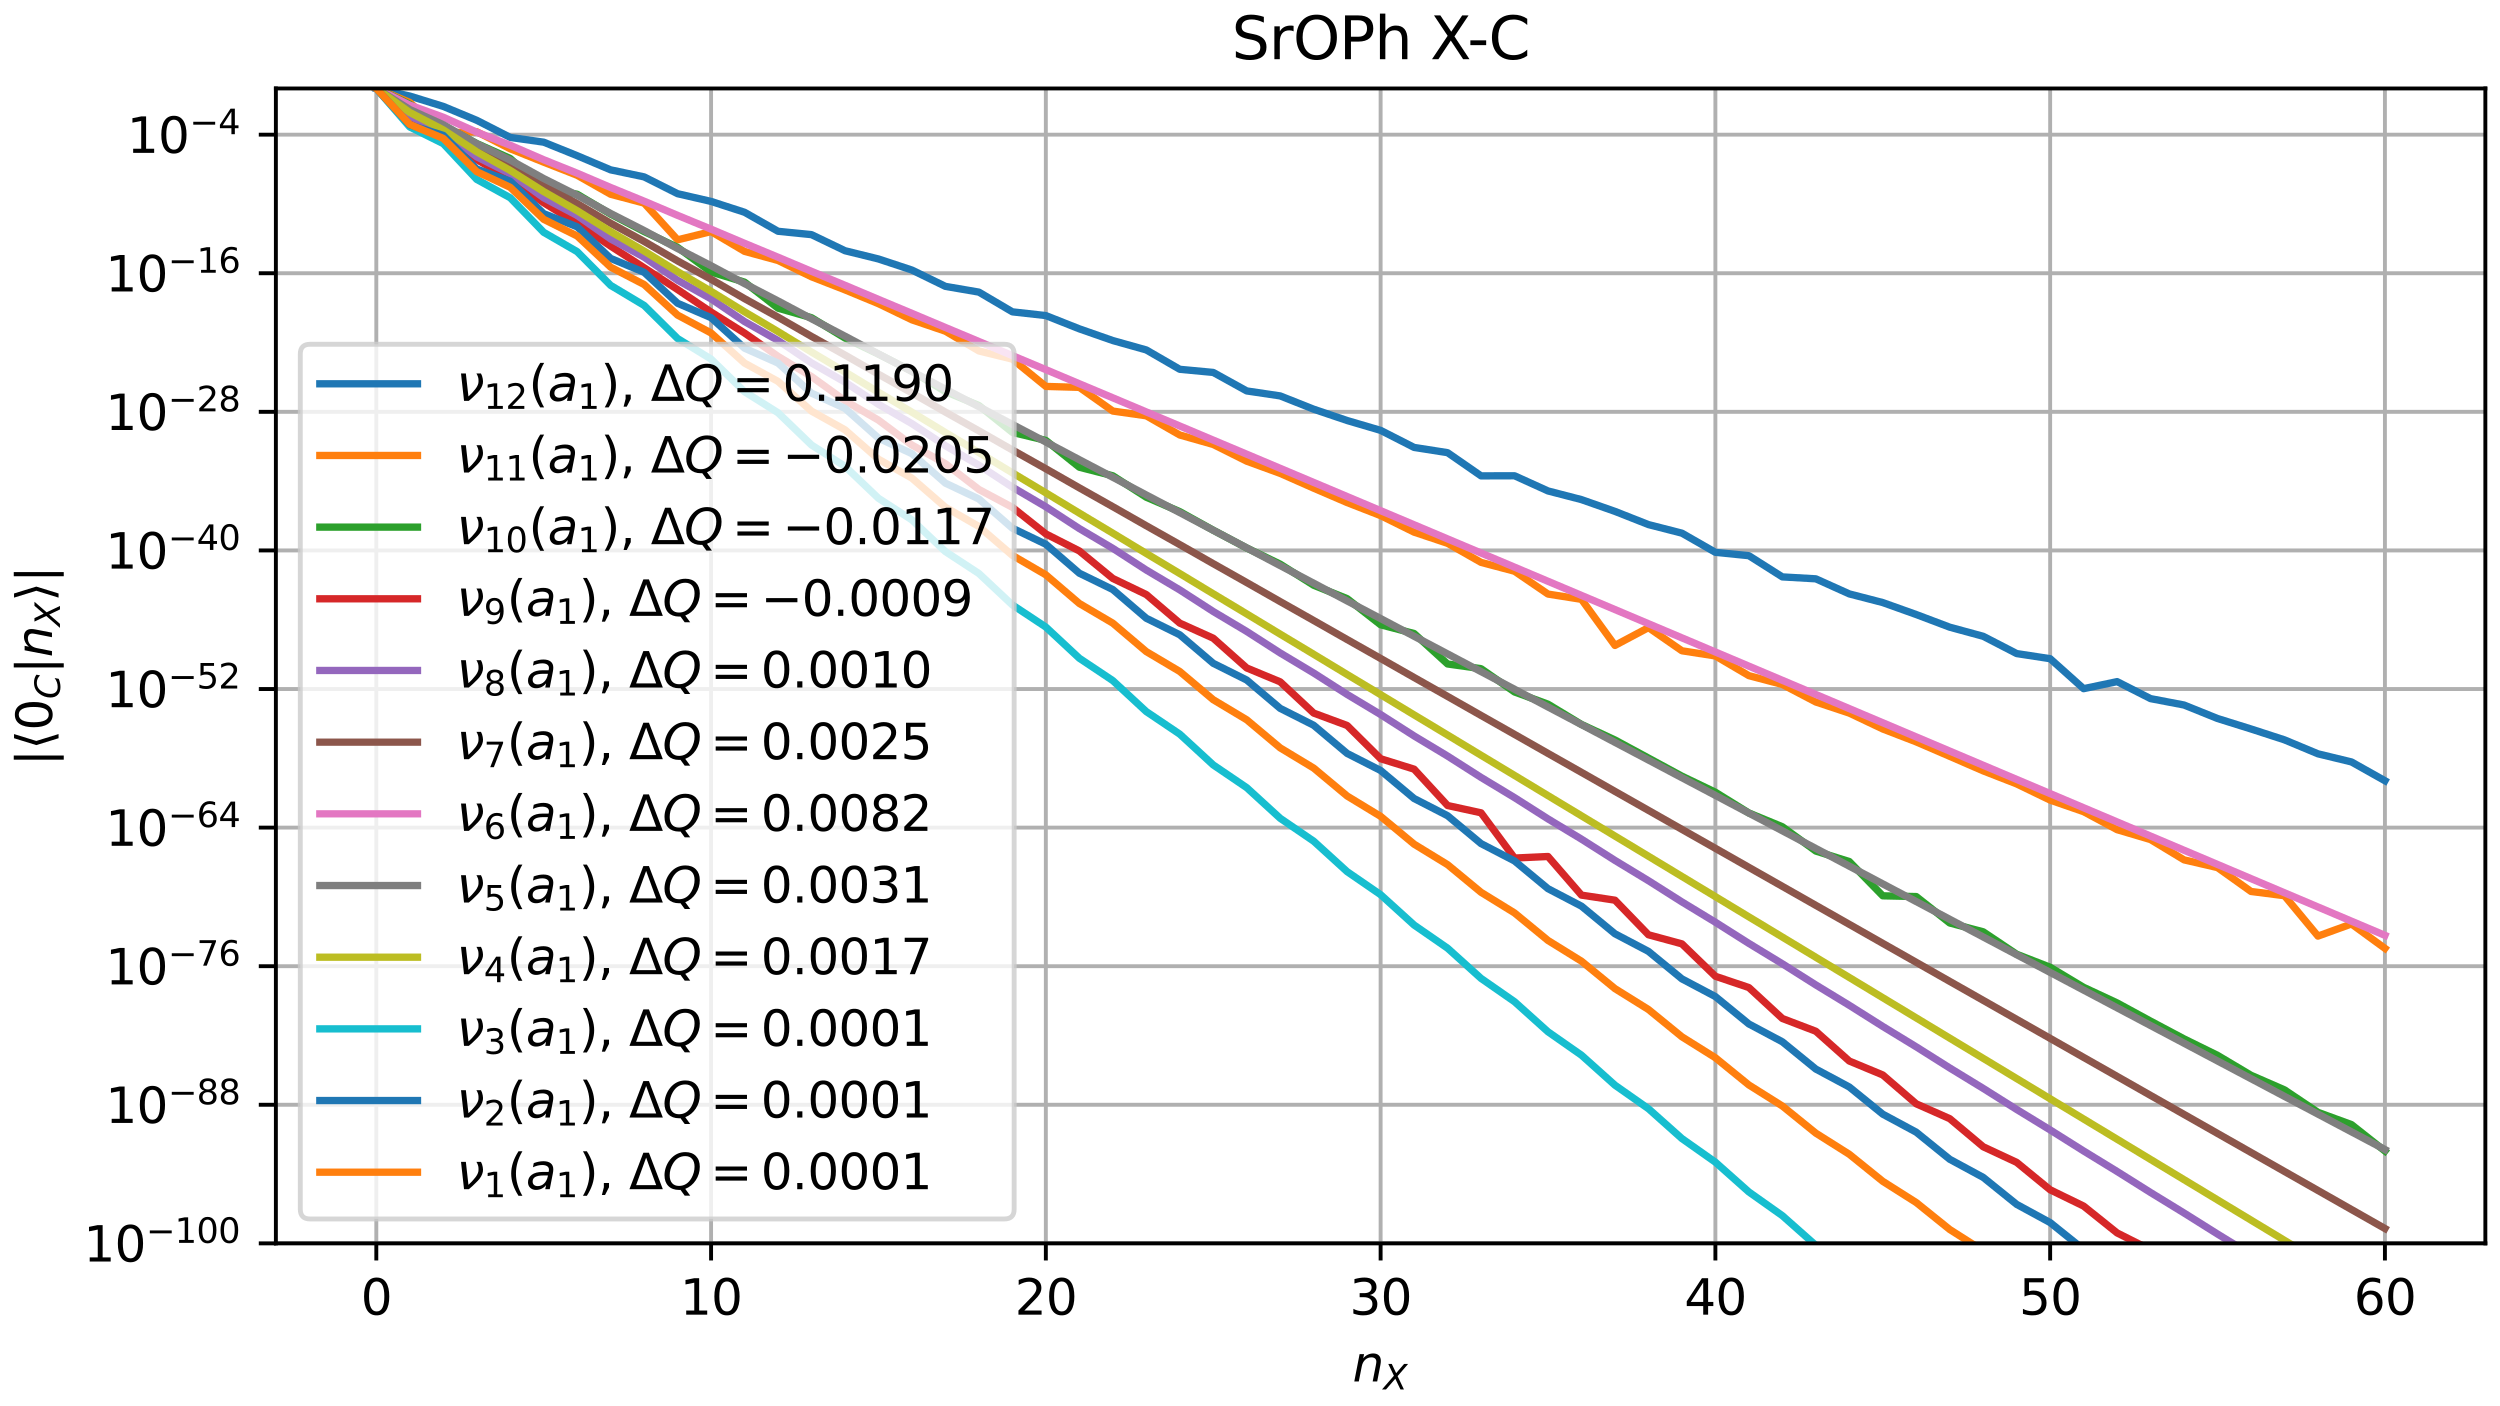 <?xml version="1.0" encoding="utf-8" standalone="no"?>
<!DOCTYPE svg PUBLIC "-//W3C//DTD SVG 1.1//EN"
  "http://www.w3.org/Graphics/SVG/1.1/DTD/svg11.dtd">
<svg xmlns:xlink="http://www.w3.org/1999/xlink" width="512pt" height="288pt" viewBox="0 0 512 288" xmlns="http://www.w3.org/2000/svg" version="1.1">
 <defs>
  <style type="text/css">*{stroke-linejoin: round; stroke-linecap: butt}</style>
 </defs>
 <g id="figure_1">
  <g id="patch_1">
   <path d="M 0 288 
L 512 288 
L 512 0 
L 0 0 
z
" style="fill: #ffffff"/>
  </g>
  <g id="axes_1">
   <g id="patch_2">
    <path d="M 56.5 254.644 
L 509 254.644 
L 509 18.118 
L 56.5 18.118 
z
" style="fill: #ffffff"/>
   </g>
   <g id="matplotlib.axis_1">
    <g id="xtick_1">
     <g id="line2d_1">
      <path d="M 77.068 254.644 
L 77.068 18.118 
" clip-path="url(#p54e442500f)" style="fill: none; stroke: #b0b0b0; stroke-width: 0.8; stroke-linecap: square"/>
     </g>
     <g id="line2d_2">
      <defs>
       <path id="md0789388c0" d="M 0 0 
L 0 3.5 
" style="stroke: #000000; stroke-width: 0.8"/>
      </defs>
      <g>
       <use xlink:href="#md0789388c0" x="77.068" y="254.644" style="stroke: #000000; stroke-width: 0.8"/>
      </g>
     </g>
     <g id="text_1">
      <!-- 0 -->
      <g transform="translate(73.887 269.242) scale(0.1 -0.1)">
       <defs>
        <path id="DejaVuSans-30" d="M 2034 4250 
Q 1547 4250 1301 3770 
Q 1056 3291 1056 2328 
Q 1056 1369 1301 889 
Q 1547 409 2034 409 
Q 2525 409 2770 889 
Q 3016 1369 3016 2328 
Q 3016 3291 2770 3770 
Q 2525 4250 2034 4250 
z
M 2034 4750 
Q 2819 4750 3233 4129 
Q 3647 3509 3647 2328 
Q 3647 1150 3233 529 
Q 2819 -91 2034 -91 
Q 1250 -91 836 529 
Q 422 1150 422 2328 
Q 422 3509 836 4129 
Q 1250 4750 2034 4750 
z
" transform="scale(0.016)"/>
       </defs>
       <use xlink:href="#DejaVuSans-30"/>
      </g>
     </g>
    </g>
    <g id="xtick_2">
     <g id="line2d_3">
      <path d="M 145.629 254.644 
L 145.629 18.118 
" clip-path="url(#p54e442500f)" style="fill: none; stroke: #b0b0b0; stroke-width: 0.8; stroke-linecap: square"/>
     </g>
     <g id="line2d_4">
      <g>
       <use xlink:href="#md0789388c0" x="145.629" y="254.644" style="stroke: #000000; stroke-width: 0.8"/>
      </g>
     </g>
     <g id="text_2">
      <!-- 10 -->
      <g transform="translate(139.266 269.242) scale(0.1 -0.1)">
       <defs>
        <path id="DejaVuSans-31" d="M 794 531 
L 1825 531 
L 1825 4091 
L 703 3866 
L 703 4441 
L 1819 4666 
L 2450 4666 
L 2450 531 
L 3481 531 
L 3481 0 
L 794 0 
L 794 531 
z
" transform="scale(0.016)"/>
       </defs>
       <use xlink:href="#DejaVuSans-31"/>
       <use xlink:href="#DejaVuSans-30" transform="translate(63.623 0)"/>
      </g>
     </g>
    </g>
    <g id="xtick_3">
     <g id="line2d_5">
      <path d="M 214.189 254.644 
L 214.189 18.118 
" clip-path="url(#p54e442500f)" style="fill: none; stroke: #b0b0b0; stroke-width: 0.8; stroke-linecap: square"/>
     </g>
     <g id="line2d_6">
      <g>
       <use xlink:href="#md0789388c0" x="214.189" y="254.644" style="stroke: #000000; stroke-width: 0.8"/>
      </g>
     </g>
     <g id="text_3">
      <!-- 20 -->
      <g transform="translate(207.827 269.242) scale(0.1 -0.1)">
       <defs>
        <path id="DejaVuSans-32" d="M 1228 531 
L 3431 531 
L 3431 0 
L 469 0 
L 469 531 
Q 828 903 1448 1529 
Q 2069 2156 2228 2338 
Q 2531 2678 2651 2914 
Q 2772 3150 2772 3378 
Q 2772 3750 2511 3984 
Q 2250 4219 1831 4219 
Q 1534 4219 1204 4116 
Q 875 4013 500 3803 
L 500 4441 
Q 881 4594 1212 4672 
Q 1544 4750 1819 4750 
Q 2544 4750 2975 4387 
Q 3406 4025 3406 3419 
Q 3406 3131 3298 2873 
Q 3191 2616 2906 2266 
Q 2828 2175 2409 1742 
Q 1991 1309 1228 531 
z
" transform="scale(0.016)"/>
       </defs>
       <use xlink:href="#DejaVuSans-32"/>
       <use xlink:href="#DejaVuSans-30" transform="translate(63.623 0)"/>
      </g>
     </g>
    </g>
    <g id="xtick_4">
     <g id="line2d_7">
      <path d="M 282.75 254.644 
L 282.75 18.118 
" clip-path="url(#p54e442500f)" style="fill: none; stroke: #b0b0b0; stroke-width: 0.8; stroke-linecap: square"/>
     </g>
     <g id="line2d_8">
      <g>
       <use xlink:href="#md0789388c0" x="282.75" y="254.644" style="stroke: #000000; stroke-width: 0.8"/>
      </g>
     </g>
     <g id="text_4">
      <!-- 30 -->
      <g transform="translate(276.387 269.242) scale(0.1 -0.1)">
       <defs>
        <path id="DejaVuSans-33" d="M 2597 2516 
Q 3050 2419 3304 2112 
Q 3559 1806 3559 1356 
Q 3559 666 3084 287 
Q 2609 -91 1734 -91 
Q 1441 -91 1130 -33 
Q 819 25 488 141 
L 488 750 
Q 750 597 1062 519 
Q 1375 441 1716 441 
Q 2309 441 2620 675 
Q 2931 909 2931 1356 
Q 2931 1769 2642 2001 
Q 2353 2234 1838 2234 
L 1294 2234 
L 1294 2753 
L 1863 2753 
Q 2328 2753 2575 2939 
Q 2822 3125 2822 3475 
Q 2822 3834 2567 4026 
Q 2313 4219 1838 4219 
Q 1578 4219 1281 4162 
Q 984 4106 628 3988 
L 628 4550 
Q 988 4650 1302 4700 
Q 1616 4750 1894 4750 
Q 2613 4750 3031 4423 
Q 3450 4097 3450 3541 
Q 3450 3153 3228 2886 
Q 3006 2619 2597 2516 
z
" transform="scale(0.016)"/>
       </defs>
       <use xlink:href="#DejaVuSans-33"/>
       <use xlink:href="#DejaVuSans-30" transform="translate(63.623 0)"/>
      </g>
     </g>
    </g>
    <g id="xtick_5">
     <g id="line2d_9">
      <path d="M 351.311 254.644 
L 351.311 18.118 
" clip-path="url(#p54e442500f)" style="fill: none; stroke: #b0b0b0; stroke-width: 0.8; stroke-linecap: square"/>
     </g>
     <g id="line2d_10">
      <g>
       <use xlink:href="#md0789388c0" x="351.311" y="254.644" style="stroke: #000000; stroke-width: 0.8"/>
      </g>
     </g>
     <g id="text_5">
      <!-- 40 -->
      <g transform="translate(344.948 269.242) scale(0.1 -0.1)">
       <defs>
        <path id="DejaVuSans-34" d="M 2419 4116 
L 825 1625 
L 2419 1625 
L 2419 4116 
z
M 2253 4666 
L 3047 4666 
L 3047 1625 
L 3713 1625 
L 3713 1100 
L 3047 1100 
L 3047 0 
L 2419 0 
L 2419 1100 
L 313 1100 
L 313 1709 
L 2253 4666 
z
" transform="scale(0.016)"/>
       </defs>
       <use xlink:href="#DejaVuSans-34"/>
       <use xlink:href="#DejaVuSans-30" transform="translate(63.623 0)"/>
      </g>
     </g>
    </g>
    <g id="xtick_6">
     <g id="line2d_11">
      <path d="M 419.871 254.644 
L 419.871 18.118 
" clip-path="url(#p54e442500f)" style="fill: none; stroke: #b0b0b0; stroke-width: 0.8; stroke-linecap: square"/>
     </g>
     <g id="line2d_12">
      <g>
       <use xlink:href="#md0789388c0" x="419.871" y="254.644" style="stroke: #000000; stroke-width: 0.8"/>
      </g>
     </g>
     <g id="text_6">
      <!-- 50 -->
      <g transform="translate(413.509 269.242) scale(0.1 -0.1)">
       <defs>
        <path id="DejaVuSans-35" d="M 691 4666 
L 3169 4666 
L 3169 4134 
L 1269 4134 
L 1269 2991 
Q 1406 3038 1543 3061 
Q 1681 3084 1819 3084 
Q 2600 3084 3056 2656 
Q 3513 2228 3513 1497 
Q 3513 744 3044 326 
Q 2575 -91 1722 -91 
Q 1428 -91 1123 -41 
Q 819 9 494 109 
L 494 744 
Q 775 591 1075 516 
Q 1375 441 1709 441 
Q 2250 441 2565 725 
Q 2881 1009 2881 1497 
Q 2881 1984 2565 2268 
Q 2250 2553 1709 2553 
Q 1456 2553 1204 2497 
Q 953 2441 691 2322 
L 691 4666 
z
" transform="scale(0.016)"/>
       </defs>
       <use xlink:href="#DejaVuSans-35"/>
       <use xlink:href="#DejaVuSans-30" transform="translate(63.623 0)"/>
      </g>
     </g>
    </g>
    <g id="xtick_7">
     <g id="line2d_13">
      <path d="M 488.432 254.644 
L 488.432 18.118 
" clip-path="url(#p54e442500f)" style="fill: none; stroke: #b0b0b0; stroke-width: 0.8; stroke-linecap: square"/>
     </g>
     <g id="line2d_14">
      <g>
       <use xlink:href="#md0789388c0" x="488.432" y="254.644" style="stroke: #000000; stroke-width: 0.8"/>
      </g>
     </g>
     <g id="text_7">
      <!-- 60 -->
      <g transform="translate(482.069 269.242) scale(0.1 -0.1)">
       <defs>
        <path id="DejaVuSans-36" d="M 2113 2584 
Q 1688 2584 1439 2293 
Q 1191 2003 1191 1497 
Q 1191 994 1439 701 
Q 1688 409 2113 409 
Q 2538 409 2786 701 
Q 3034 994 3034 1497 
Q 3034 2003 2786 2293 
Q 2538 2584 2113 2584 
z
M 3366 4563 
L 3366 3988 
Q 3128 4100 2886 4159 
Q 2644 4219 2406 4219 
Q 1781 4219 1451 3797 
Q 1122 3375 1075 2522 
Q 1259 2794 1537 2939 
Q 1816 3084 2150 3084 
Q 2853 3084 3261 2657 
Q 3669 2231 3669 1497 
Q 3669 778 3244 343 
Q 2819 -91 2113 -91 
Q 1303 -91 875 529 
Q 447 1150 447 2328 
Q 447 3434 972 4092 
Q 1497 4750 2381 4750 
Q 2619 4750 2861 4703 
Q 3103 4656 3366 4563 
z
" transform="scale(0.016)"/>
       </defs>
       <use xlink:href="#DejaVuSans-36"/>
       <use xlink:href="#DejaVuSans-30" transform="translate(63.623 0)"/>
      </g>
     </g>
    </g>
    <g id="text_8">
     <!-- $n_X$ -->
     <g transform="translate(277 282.92) scale(0.1 -0.1)">
      <defs>
       <path id="DejaVuSans-Oblique-6e" d="M 3566 2113 
L 3156 0 
L 2578 0 
L 2988 2091 
Q 3016 2238 3031 2350 
Q 3047 2463 3047 2528 
Q 3047 2791 2881 2937 
Q 2716 3084 2419 3084 
Q 1956 3084 1622 2776 
Q 1288 2469 1184 1941 
L 800 0 
L 225 0 
L 903 3500 
L 1478 3500 
L 1363 2950 
Q 1603 3253 1940 3418 
Q 2278 3584 2650 3584 
Q 3113 3584 3367 3334 
Q 3622 3084 3622 2631 
Q 3622 2519 3608 2391 
Q 3594 2263 3566 2113 
z
" transform="scale(0.016)"/>
       <path id="DejaVuSans-Oblique-58" d="M 878 4666 
L 1516 4666 
L 2316 2981 
L 3763 4666 
L 4500 4666 
L 2578 2438 
L 3738 0 
L 3103 0 
L 2163 1966 
L 459 0 
L -275 0 
L 1906 2509 
L 878 4666 
z
" transform="scale(0.016)"/>
      </defs>
      <use xlink:href="#DejaVuSans-Oblique-6e"/>
      <use xlink:href="#DejaVuSans-Oblique-58" transform="translate(63.379 -16.406) scale(0.7)"/>
     </g>
    </g>
   </g>
   <g id="matplotlib.axis_2">
    <g id="ytick_1">
     <g id="line2d_15">
      <path d="M 56.5 254.644 
L 509 254.644 
" clip-path="url(#p54e442500f)" style="fill: none; stroke: #b0b0b0; stroke-width: 0.8; stroke-linecap: square"/>
     </g>
     <g id="line2d_16">
      <defs>
       <path id="m00648f5f42" d="M 0 0 
L -3.5 0 
" style="stroke: #000000; stroke-width: 0.8"/>
      </defs>
      <g>
       <use xlink:href="#m00648f5f42" x="56.5" y="254.644" style="stroke: #000000; stroke-width: 0.8"/>
      </g>
     </g>
     <g id="text_9">
      <!-- $\mathdefault{10^{-100}}$ -->
      <g transform="translate(17.1 258.443) scale(0.1 -0.1)">
       <defs>
        <path id="DejaVuSans-2212" d="M 678 2272 
L 4684 2272 
L 4684 1741 
L 678 1741 
L 678 2272 
z
" transform="scale(0.016)"/>
       </defs>
       <use xlink:href="#DejaVuSans-31" transform="translate(0 0.766)"/>
       <use xlink:href="#DejaVuSans-30" transform="translate(63.623 0.766)"/>
       <use xlink:href="#DejaVuSans-2212" transform="translate(128.203 39.047) scale(0.7)"/>
       <use xlink:href="#DejaVuSans-31" transform="translate(186.855 39.047) scale(0.7)"/>
       <use xlink:href="#DejaVuSans-30" transform="translate(231.392 39.047) scale(0.7)"/>
       <use xlink:href="#DejaVuSans-30" transform="translate(275.928 39.047) scale(0.7)"/>
      </g>
     </g>
    </g>
    <g id="ytick_2">
     <g id="line2d_17">
      <path d="M 56.5 226.26 
L 509 226.26 
" clip-path="url(#p54e442500f)" style="fill: none; stroke: #b0b0b0; stroke-width: 0.8; stroke-linecap: square"/>
     </g>
     <g id="line2d_18">
      <g>
       <use xlink:href="#m00648f5f42" x="56.5" y="226.26" style="stroke: #000000; stroke-width: 0.8"/>
      </g>
     </g>
     <g id="text_10">
      <!-- $\mathdefault{10^{-88}}$ -->
      <g transform="translate(21.6 230.06) scale(0.1 -0.1)">
       <defs>
        <path id="DejaVuSans-38" d="M 2034 2216 
Q 1584 2216 1326 1975 
Q 1069 1734 1069 1313 
Q 1069 891 1326 650 
Q 1584 409 2034 409 
Q 2484 409 2743 651 
Q 3003 894 3003 1313 
Q 3003 1734 2745 1975 
Q 2488 2216 2034 2216 
z
M 1403 2484 
Q 997 2584 770 2862 
Q 544 3141 544 3541 
Q 544 4100 942 4425 
Q 1341 4750 2034 4750 
Q 2731 4750 3128 4425 
Q 3525 4100 3525 3541 
Q 3525 3141 3298 2862 
Q 3072 2584 2669 2484 
Q 3125 2378 3379 2068 
Q 3634 1759 3634 1313 
Q 3634 634 3220 271 
Q 2806 -91 2034 -91 
Q 1263 -91 848 271 
Q 434 634 434 1313 
Q 434 1759 690 2068 
Q 947 2378 1403 2484 
z
M 1172 3481 
Q 1172 3119 1398 2916 
Q 1625 2713 2034 2713 
Q 2441 2713 2670 2916 
Q 2900 3119 2900 3481 
Q 2900 3844 2670 4047 
Q 2441 4250 2034 4250 
Q 1625 4250 1398 4047 
Q 1172 3844 1172 3481 
z
" transform="scale(0.016)"/>
       </defs>
       <use xlink:href="#DejaVuSans-31" transform="translate(0 0.766)"/>
       <use xlink:href="#DejaVuSans-30" transform="translate(63.623 0.766)"/>
       <use xlink:href="#DejaVuSans-2212" transform="translate(128.203 39.047) scale(0.7)"/>
       <use xlink:href="#DejaVuSans-38" transform="translate(186.855 39.047) scale(0.7)"/>
       <use xlink:href="#DejaVuSans-38" transform="translate(231.392 39.047) scale(0.7)"/>
      </g>
     </g>
    </g>
    <g id="ytick_3">
     <g id="line2d_19">
      <path d="M 56.5 197.877 
L 509 197.877 
" clip-path="url(#p54e442500f)" style="fill: none; stroke: #b0b0b0; stroke-width: 0.8; stroke-linecap: square"/>
     </g>
     <g id="line2d_20">
      <g>
       <use xlink:href="#m00648f5f42" x="56.5" y="197.877" style="stroke: #000000; stroke-width: 0.8"/>
      </g>
     </g>
     <g id="text_11">
      <!-- $\mathdefault{10^{-76}}$ -->
      <g transform="translate(21.6 201.677) scale(0.1 -0.1)">
       <defs>
        <path id="DejaVuSans-37" d="M 525 4666 
L 3525 4666 
L 3525 4397 
L 1831 0 
L 1172 0 
L 2766 4134 
L 525 4134 
L 525 4666 
z
" transform="scale(0.016)"/>
       </defs>
       <use xlink:href="#DejaVuSans-31" transform="translate(0 0.766)"/>
       <use xlink:href="#DejaVuSans-30" transform="translate(63.623 0.766)"/>
       <use xlink:href="#DejaVuSans-2212" transform="translate(128.203 39.047) scale(0.7)"/>
       <use xlink:href="#DejaVuSans-37" transform="translate(186.855 39.047) scale(0.7)"/>
       <use xlink:href="#DejaVuSans-36" transform="translate(231.392 39.047) scale(0.7)"/>
      </g>
     </g>
    </g>
    <g id="ytick_4">
     <g id="line2d_21">
      <path d="M 56.5 169.494 
L 509 169.494 
" clip-path="url(#p54e442500f)" style="fill: none; stroke: #b0b0b0; stroke-width: 0.8; stroke-linecap: square"/>
     </g>
     <g id="line2d_22">
      <g>
       <use xlink:href="#m00648f5f42" x="56.5" y="169.494" style="stroke: #000000; stroke-width: 0.8"/>
      </g>
     </g>
     <g id="text_12">
      <!-- $\mathdefault{10^{-64}}$ -->
      <g transform="translate(21.6 173.294) scale(0.1 -0.1)">
       <use xlink:href="#DejaVuSans-31" transform="translate(0 0.766)"/>
       <use xlink:href="#DejaVuSans-30" transform="translate(63.623 0.766)"/>
       <use xlink:href="#DejaVuSans-2212" transform="translate(128.203 39.047) scale(0.7)"/>
       <use xlink:href="#DejaVuSans-36" transform="translate(186.855 39.047) scale(0.7)"/>
       <use xlink:href="#DejaVuSans-34" transform="translate(231.392 39.047) scale(0.7)"/>
      </g>
     </g>
    </g>
    <g id="ytick_5">
     <g id="line2d_23">
      <path d="M 56.5 141.111 
L 509 141.111 
" clip-path="url(#p54e442500f)" style="fill: none; stroke: #b0b0b0; stroke-width: 0.8; stroke-linecap: square"/>
     </g>
     <g id="line2d_24">
      <g>
       <use xlink:href="#m00648f5f42" x="56.5" y="141.111" style="stroke: #000000; stroke-width: 0.8"/>
      </g>
     </g>
     <g id="text_13">
      <!-- $\mathdefault{10^{-52}}$ -->
      <g transform="translate(21.6 144.911) scale(0.1 -0.1)">
       <use xlink:href="#DejaVuSans-31" transform="translate(0 0.766)"/>
       <use xlink:href="#DejaVuSans-30" transform="translate(63.623 0.766)"/>
       <use xlink:href="#DejaVuSans-2212" transform="translate(128.203 39.047) scale(0.7)"/>
       <use xlink:href="#DejaVuSans-35" transform="translate(186.855 39.047) scale(0.7)"/>
       <use xlink:href="#DejaVuSans-32" transform="translate(231.392 39.047) scale(0.7)"/>
      </g>
     </g>
    </g>
    <g id="ytick_6">
     <g id="line2d_25">
      <path d="M 56.5 112.728 
L 509 112.728 
" clip-path="url(#p54e442500f)" style="fill: none; stroke: #b0b0b0; stroke-width: 0.8; stroke-linecap: square"/>
     </g>
     <g id="line2d_26">
      <g>
       <use xlink:href="#m00648f5f42" x="56.5" y="112.728" style="stroke: #000000; stroke-width: 0.8"/>
      </g>
     </g>
     <g id="text_14">
      <!-- $\mathdefault{10^{-40}}$ -->
      <g transform="translate(21.6 116.528) scale(0.1 -0.1)">
       <use xlink:href="#DejaVuSans-31" transform="translate(0 0.766)"/>
       <use xlink:href="#DejaVuSans-30" transform="translate(63.623 0.766)"/>
       <use xlink:href="#DejaVuSans-2212" transform="translate(128.203 39.047) scale(0.7)"/>
       <use xlink:href="#DejaVuSans-34" transform="translate(186.855 39.047) scale(0.7)"/>
       <use xlink:href="#DejaVuSans-30" transform="translate(231.392 39.047) scale(0.7)"/>
      </g>
     </g>
    </g>
    <g id="ytick_7">
     <g id="line2d_27">
      <path d="M 56.5 84.345 
L 509 84.345 
" clip-path="url(#p54e442500f)" style="fill: none; stroke: #b0b0b0; stroke-width: 0.8; stroke-linecap: square"/>
     </g>
     <g id="line2d_28">
      <g>
       <use xlink:href="#m00648f5f42" x="56.5" y="84.345" style="stroke: #000000; stroke-width: 0.8"/>
      </g>
     </g>
     <g id="text_15">
      <!-- $\mathdefault{10^{-28}}$ -->
      <g transform="translate(21.6 88.145) scale(0.1 -0.1)">
       <use xlink:href="#DejaVuSans-31" transform="translate(0 0.766)"/>
       <use xlink:href="#DejaVuSans-30" transform="translate(63.623 0.766)"/>
       <use xlink:href="#DejaVuSans-2212" transform="translate(128.203 39.047) scale(0.7)"/>
       <use xlink:href="#DejaVuSans-32" transform="translate(186.855 39.047) scale(0.7)"/>
       <use xlink:href="#DejaVuSans-38" transform="translate(231.392 39.047) scale(0.7)"/>
      </g>
     </g>
    </g>
    <g id="ytick_8">
     <g id="line2d_29">
      <path d="M 56.5 55.962 
L 509 55.962 
" clip-path="url(#p54e442500f)" style="fill: none; stroke: #b0b0b0; stroke-width: 0.8; stroke-linecap: square"/>
     </g>
     <g id="line2d_30">
      <g>
       <use xlink:href="#m00648f5f42" x="56.5" y="55.962" style="stroke: #000000; stroke-width: 0.8"/>
      </g>
     </g>
     <g id="text_16">
      <!-- $\mathdefault{10^{-16}}$ -->
      <g transform="translate(21.6 59.762) scale(0.1 -0.1)">
       <use xlink:href="#DejaVuSans-31" transform="translate(0 0.766)"/>
       <use xlink:href="#DejaVuSans-30" transform="translate(63.623 0.766)"/>
       <use xlink:href="#DejaVuSans-2212" transform="translate(128.203 39.047) scale(0.7)"/>
       <use xlink:href="#DejaVuSans-31" transform="translate(186.855 39.047) scale(0.7)"/>
       <use xlink:href="#DejaVuSans-36" transform="translate(231.392 39.047) scale(0.7)"/>
      </g>
     </g>
    </g>
    <g id="ytick_9">
     <g id="line2d_31">
      <path d="M 56.5 27.579 
L 509 27.579 
" clip-path="url(#p54e442500f)" style="fill: none; stroke: #b0b0b0; stroke-width: 0.8; stroke-linecap: square"/>
     </g>
     <g id="line2d_32">
      <g>
       <use xlink:href="#m00648f5f42" x="56.5" y="27.579" style="stroke: #000000; stroke-width: 0.8"/>
      </g>
     </g>
     <g id="text_17">
      <!-- $\mathdefault{10^{-4}}$ -->
      <g transform="translate(26 31.379) scale(0.1 -0.1)">
       <use xlink:href="#DejaVuSans-31" transform="translate(0 0.684)"/>
       <use xlink:href="#DejaVuSans-30" transform="translate(63.623 0.684)"/>
       <use xlink:href="#DejaVuSans-2212" transform="translate(128.203 38.966) scale(0.7)"/>
       <use xlink:href="#DejaVuSans-34" transform="translate(186.855 38.966) scale(0.7)"/>
      </g>
     </g>
    </g>
    <g id="text_18">
     <!-- $|\langle 0_{C}| n_{X} \rangle |$ -->
     <g transform="translate(10.7 156.881) rotate(-90) scale(0.1 -0.1)">
      <defs>
       <path id="DejaVuSans-7c" d="M 1344 4891 
L 1344 -1509 
L 813 -1509 
L 813 4891 
L 1344 4891 
z
" transform="scale(0.016)"/>
       <path id="DejaVuSans-27e8" d="M 572 2006 
L 1453 4856 
L 1984 4856 
L 1103 2006 
L 1984 -844 
L 1453 -844 
L 572 2006 
z
" transform="scale(0.016)"/>
       <path id="DejaVuSans-Oblique-43" d="M 4447 4306 
L 4319 3641 
Q 4019 3944 3683 4091 
Q 3347 4238 2956 4238 
Q 2422 4238 2017 3981 
Q 1613 3725 1319 3200 
Q 1131 2863 1032 2486 
Q 934 2109 934 1728 
Q 934 1091 1264 756 
Q 1594 422 2222 422 
Q 2656 422 3056 561 
Q 3456 700 3834 978 
L 3688 231 
Q 3316 72 2936 -9 
Q 2556 -91 2175 -91 
Q 1278 -91 773 396 
Q 269 884 269 1753 
Q 269 2309 461 2846 
Q 653 3384 1013 3828 
Q 1394 4300 1883 4525 
Q 2372 4750 3022 4750 
Q 3422 4750 3780 4639 
Q 4138 4528 4447 4306 
z
" transform="scale(0.016)"/>
       <path id="DejaVuSans-27e9" d="M 1925 2006 
L 1044 -844 
L 513 -844 
L 1394 2006 
L 513 4856 
L 1044 4856 
L 1925 2006 
z
" transform="scale(0.016)"/>
      </defs>
      <use xlink:href="#DejaVuSans-7c" transform="translate(0 0.578)"/>
      <use xlink:href="#DejaVuSans-27e8" transform="translate(33.691 0.578)"/>
      <use xlink:href="#DejaVuSans-30" transform="translate(72.705 0.578)"/>
      <use xlink:href="#DejaVuSans-Oblique-43" transform="translate(137.285 -15.828) scale(0.7)"/>
      <use xlink:href="#DejaVuSans-7c" transform="translate(188.896 0.578)"/>
      <use xlink:href="#DejaVuSans-Oblique-6e" transform="translate(222.588 0.578)"/>
      <use xlink:href="#DejaVuSans-Oblique-58" transform="translate(285.967 -15.828) scale(0.7)"/>
      <use xlink:href="#DejaVuSans-27e9" transform="translate(336.655 0.578)"/>
      <use xlink:href="#DejaVuSans-7c" transform="translate(375.669 0.578)"/>
     </g>
    </g>
   </g>
   <g id="line2d_33">
    <path d="M 77.068 18.144 
L 83.924 19.672 
L 90.781 21.792 
L 97.637 24.638 
L 104.493 28.145 
L 111.349 29.118 
L 118.205 31.887 
L 125.061 34.788 
L 131.917 36.228 
L 138.773 39.672 
L 145.629 41.252 
L 152.485 43.474 
L 159.341 47.367 
L 166.197 48.056 
L 173.053 51.348 
L 179.909 53.038 
L 186.765 55.31 
L 193.621 58.65 
L 200.477 59.826 
L 207.333 63.866 
L 214.189 64.632 
L 221.046 67.348 
L 227.902 69.745 
L 234.758 71.669 
L 241.614 75.633 
L 248.47 76.275 
L 255.326 80.063 
L 262.182 81.083 
L 269.038 83.805 
L 275.894 86.123 
L 282.75 88.14 
L 289.606 91.633 
L 296.462 92.707 
L 303.318 97.458 
L 310.174 97.436 
L 317.03 100.546 
L 323.886 102.323 
L 330.742 104.732 
L 337.598 107.435 
L 344.454 109.191 
L 351.311 113.12 
L 358.167 113.805 
L 365.023 118.15 
L 371.879 118.543 
L 378.735 121.633 
L 385.591 123.408 
L 392.447 125.858 
L 399.303 128.448 
L 406.159 130.314 
L 413.015 133.851 
L 419.871 134.903 
L 426.727 141.038 
L 433.583 139.596 
L 440.439 143.081 
L 447.295 144.388 
L 454.151 147.152 
L 461.007 149.296 
L 467.863 151.524 
L 474.719 154.383 
L 481.576 156.044 
L 488.432 159.896 
" clip-path="url(#p54e442500f)" style="fill: none; stroke: #1f77b4; stroke-width: 1.5; stroke-linecap: square"/>
   </g>
   <g id="line2d_34">
    <path d="M 77.068 18.12 
L 83.924 20.978 
L 90.781 27.234 
L 97.637 26.984 
L 104.493 30.475 
L 111.349 33.213 
L 118.205 35.902 
L 125.061 39.789 
L 131.917 41.6 
L 138.773 49.12 
L 145.629 47.428 
L 152.485 51.481 
L 159.341 53.35 
L 166.197 56.69 
L 173.053 59.365 
L 179.909 62.197 
L 186.765 65.504 
L 193.621 67.836 
L 200.477 71.875 
L 207.333 73.556 
L 214.189 79.138 
L 221.046 79.334 
L 227.902 84.184 
L 234.758 85.16 
L 241.614 89.088 
L 248.47 91.032 
L 255.326 94.453 
L 262.182 96.952 
L 269.038 99.981 
L 275.894 102.93 
L 282.75 105.599 
L 289.606 108.987 
L 296.462 111.275 
L 303.318 115.175 
L 310.174 116.994 
L 317.03 121.666 
L 323.886 122.748 
L 330.742 132.184 
L 337.598 128.531 
L 344.454 133.281 
L 351.311 134.342 
L 358.167 138.373 
L 365.023 140.179 
L 371.879 143.771 
L 378.735 146.045 
L 385.591 149.298 
L 392.447 151.942 
L 399.303 154.899 
L 406.159 157.877 
L 413.015 160.549 
L 419.871 163.862 
L 426.727 166.235 
L 433.583 169.919 
L 440.439 171.95 
L 447.295 176.101 
L 454.151 177.688 
L 461.007 182.572 
L 467.863 183.447 
L 474.719 191.714 
L 481.576 189.225 
L 488.432 194.227 
" clip-path="url(#p54e442500f)" style="fill: none; stroke: #ff7f0e; stroke-width: 1.5; stroke-linecap: square"/>
   </g>
   <g id="line2d_35">
    <path d="M 77.068 18.119 
L 83.924 21.362 
L 90.781 25.703 
L 97.637 29.397 
L 104.493 32.461 
L 111.349 38.581 
L 118.205 39.78 
L 125.061 43.859 
L 131.917 47.422 
L 138.773 50.67 
L 145.629 55.71 
L 152.485 57.784 
L 159.341 63.116 
L 166.197 65.073 
L 173.053 69.234 
L 179.909 72.523 
L 186.765 76.034 
L 193.621 80.206 
L 200.477 83.053 
L 207.333 88.553 
L 214.189 90.199 
L 221.046 95.689 
L 227.902 97.442 
L 234.758 101.836 
L 241.614 104.78 
L 248.47 108.588 
L 255.326 112.23 
L 262.182 115.541 
L 269.038 119.861 
L 275.894 122.604 
L 282.75 127.958 
L 289.606 129.744 
L 296.462 135.981 
L 303.318 136.949 
L 310.174 141.716 
L 317.03 144.214 
L 323.886 148.367 
L 330.742 151.544 
L 337.598 155.249 
L 344.454 158.958 
L 351.311 162.246 
L 358.167 166.498 
L 365.023 169.317 
L 371.879 174.3 
L 378.735 176.444 
L 385.591 183.462 
L 392.447 183.617 
L 399.303 189.032 
L 406.159 190.833 
L 413.015 195.429 
L 419.871 198.092 
L 426.727 202.203 
L 433.583 205.399 
L 440.439 209.127 
L 447.295 212.765 
L 454.151 216.136 
L 461.007 220.214 
L 467.863 223.202 
L 474.719 227.805 
L 481.576 230.313 
L 488.432 235.732 
" clip-path="url(#p54e442500f)" style="fill: none; stroke: #2ca02c; stroke-width: 1.5; stroke-linecap: square"/>
   </g>
   <g id="line2d_36">
    <path d="M 77.068 18.118 
L 83.924 23.944 
L 90.781 27.48 
L 97.637 32.691 
L 104.493 36.637 
L 111.349 41.531 
L 118.205 45.745 
L 125.061 50.407 
L 131.917 54.832 
L 138.773 59.302 
L 145.629 63.911 
L 152.485 68.209 
L 159.341 72.988 
L 166.197 77.124 
L 173.053 82.066 
L 179.909 86.044 
L 186.765 91.15 
L 193.621 94.97 
L 200.477 100.242 
L 207.333 103.899 
L 214.189 109.346 
L 221.046 112.831 
L 227.902 118.468 
L 234.758 121.765 
L 241.614 127.614 
L 248.47 130.702 
L 255.326 136.798 
L 262.182 139.641 
L 269.038 146.04 
L 275.894 148.581 
L 282.75 155.386 
L 289.606 157.523 
L 296.462 164.966 
L 303.318 166.466 
L 310.174 175.727 
L 317.03 175.411 
L 323.886 183.322 
L 330.742 184.357 
L 337.598 191.441 
L 344.454 193.304 
L 351.311 199.943 
L 358.167 202.252 
L 365.023 208.586 
L 371.879 211.201 
L 378.735 217.302 
L 385.591 220.151 
L 392.447 226.064 
L 399.303 229.102 
L 406.159 234.857 
L 413.015 238.054 
L 419.871 243.671 
L 426.727 247.007 
L 433.583 252.503 
L 440.439 255.961 
L 447.295 261.347 
L 454.151 264.916 
L 461.007 270.202 
L 467.863 273.872 
L 474.719 279.066 
L 481.576 282.829 
L 488.432 287.936 
" clip-path="url(#p54e442500f)" style="fill: none; stroke: #d62728; stroke-width: 1.5; stroke-linecap: square"/>
   </g>
   <g id="line2d_37">
    <path d="M 77.068 18.118 
L 83.924 23.814 
L 90.781 26.944 
L 97.637 32.117 
L 104.493 35.564 
L 111.349 40.513 
L 118.205 44.132 
L 125.061 48.944 
L 131.917 52.677 
L 138.773 57.395 
L 145.629 61.209 
L 152.485 65.857 
L 159.341 69.734 
L 166.197 74.327 
L 173.053 78.253 
L 179.909 82.803 
L 186.765 86.769 
L 193.621 91.284 
L 200.477 95.282 
L 207.333 99.768 
L 214.189 103.794 
L 221.046 108.255 
L 227.902 112.304 
L 234.758 116.744 
L 241.614 120.813 
L 248.47 125.235 
L 255.326 129.322 
L 262.182 133.728 
L 269.038 137.83 
L 275.894 142.222 
L 282.75 146.338 
L 289.606 150.718 
L 296.462 154.845 
L 303.318 159.215 
L 310.174 163.353 
L 317.03 167.713 
L 323.886 171.86 
L 330.742 176.212 
L 337.598 180.367 
L 344.454 184.711 
L 351.311 188.874 
L 358.167 193.212 
L 365.023 197.382 
L 371.879 201.713 
L 378.735 205.889 
L 385.591 210.215 
L 392.447 214.396 
L 399.303 218.717 
L 406.159 222.904 
L 413.015 227.22 
L 419.871 231.412 
L 426.727 235.724 
L 433.583 239.919 
L 440.439 244.228 
L 447.295 248.427 
L 454.151 252.732 
L 461.007 256.935 
L 467.863 261.237 
L 474.719 265.444 
L 481.576 269.742 
L 488.432 273.952 
" clip-path="url(#p54e442500f)" style="fill: none; stroke: #9467bd; stroke-width: 1.5; stroke-linecap: square"/>
   </g>
   <g id="line2d_38">
    <path d="M 77.068 18.118 
L 83.924 22.807 
L 90.781 26.11 
L 97.637 30.368 
L 104.493 33.918 
L 111.349 38.026 
L 118.205 41.688 
L 125.061 45.721 
L 131.917 49.448 
L 138.773 53.436 
L 145.629 57.205 
L 152.485 61.165 
L 159.341 64.961 
L 166.197 68.903 
L 173.053 72.719 
L 179.909 76.647 
L 186.765 80.479 
L 193.621 84.398 
L 200.477 88.24 
L 207.333 92.153 
L 214.189 96.004 
L 221.046 99.912 
L 227.902 103.77 
L 234.758 107.674 
L 241.614 111.538 
L 248.47 115.44 
L 255.326 119.308 
L 262.182 123.208 
L 269.038 127.079 
L 275.894 130.978 
L 282.75 134.853 
L 289.606 138.75 
L 296.462 142.628 
L 303.318 146.524 
L 310.174 150.404 
L 317.03 154.3 
L 323.886 158.182 
L 330.742 162.077 
L 337.598 165.961 
L 344.454 169.856 
L 351.311 173.741 
L 358.167 177.637 
L 365.023 181.523 
L 371.879 185.418 
L 378.735 189.306 
L 385.591 193.201 
L 392.447 197.09 
L 399.303 200.985 
L 406.159 204.874 
L 413.015 208.77 
L 419.871 212.66 
L 426.727 216.556 
L 433.583 220.447 
L 440.439 224.343 
L 447.295 228.235 
L 454.151 232.131 
L 461.007 236.023 
L 467.863 239.919 
L 474.719 243.813 
L 481.576 247.709 
L 488.432 251.603 
" clip-path="url(#p54e442500f)" style="fill: none; stroke: #8c564b; stroke-width: 1.5; stroke-linecap: square"/>
   </g>
   <g id="line2d_39">
    <path d="M 77.068 18.119 
L 83.924 21.522 
L 90.781 24.009 
L 97.637 27.069 
L 104.493 29.75 
L 111.349 32.714 
L 118.205 35.475 
L 125.061 38.4 
L 131.917 41.204 
L 138.773 44.11 
L 145.629 46.938 
L 152.485 49.835 
L 159.341 52.68 
L 166.197 55.572 
L 173.053 58.428 
L 179.909 61.318 
L 186.765 64.182 
L 193.621 67.071 
L 200.477 69.941 
L 207.333 72.83 
L 214.189 75.706 
L 221.046 78.595 
L 227.902 81.474 
L 234.758 84.364 
L 241.614 87.246 
L 248.47 90.137 
L 255.326 93.022 
L 262.182 95.914 
L 269.038 98.802 
L 275.894 101.694 
L 282.75 104.584 
L 289.606 107.477 
L 296.462 110.369 
L 303.318 113.263 
L 310.174 116.156 
L 317.03 119.052 
L 323.886 121.946 
L 330.742 124.842 
L 337.598 127.738 
L 344.454 130.635 
L 351.311 133.532 
L 358.167 136.43 
L 365.023 139.328 
L 371.879 142.227 
L 378.735 145.125 
L 385.591 148.025 
L 392.447 150.925 
L 399.303 153.825 
L 406.159 156.726 
L 413.015 159.627 
L 419.871 162.528 
L 426.727 165.43 
L 433.583 168.332 
L 440.439 171.235 
L 447.295 174.137 
L 454.151 177.041 
L 461.007 179.944 
L 467.863 182.848 
L 474.719 185.752 
L 481.576 188.656 
L 488.432 191.56 
" clip-path="url(#p54e442500f)" style="fill: none; stroke: #e377c2; stroke-width: 1.5; stroke-linecap: square"/>
   </g>
   <g id="line2d_40">
    <path d="M 77.068 18.118 
L 83.924 22.433 
L 90.781 25.541 
L 97.637 29.452 
L 104.493 32.788 
L 111.349 36.569 
L 118.205 40.005 
L 125.061 43.723 
L 131.917 47.215 
L 138.773 50.899 
L 145.629 54.425 
L 152.485 58.088 
L 159.341 61.638 
L 166.197 65.287 
L 173.053 68.853 
L 179.909 72.494 
L 186.765 76.072 
L 193.621 79.707 
L 200.477 83.294 
L 207.333 86.925 
L 214.189 90.519 
L 221.046 94.148 
L 227.902 97.747 
L 234.758 101.374 
L 241.614 104.977 
L 248.47 108.603 
L 255.326 112.21 
L 262.182 115.836 
L 269.038 119.445 
L 275.894 123.07 
L 282.75 126.683 
L 289.606 130.308 
L 296.462 133.922 
L 303.318 137.547 
L 310.174 141.164 
L 317.03 144.789 
L 323.886 148.406 
L 330.742 152.032 
L 337.598 155.651 
L 344.454 159.277 
L 351.311 162.897 
L 358.167 166.523 
L 365.023 170.145 
L 371.879 173.771 
L 378.735 177.394 
L 385.591 181.02 
L 392.447 184.644 
L 399.303 188.271 
L 406.159 191.895 
L 413.015 195.523 
L 419.871 199.148 
L 426.727 202.776 
L 433.583 206.402 
L 440.439 210.03 
L 447.295 213.657 
L 454.151 217.285 
L 461.007 220.912 
L 467.863 224.541 
L 474.719 228.169 
L 481.576 231.798 
L 488.432 235.427 
" clip-path="url(#p54e442500f)" style="fill: none; stroke: #7f7f7f; stroke-width: 1.5; stroke-linecap: square"/>
   </g>
   <g id="line2d_41">
    <path d="M 77.068 18.118 
L 83.924 23.032 
L 90.781 26.6 
L 97.637 31.089 
L 104.493 34.898 
L 111.349 39.241 
L 118.205 43.161 
L 125.061 47.431 
L 131.917 51.414 
L 138.773 55.641 
L 145.629 59.664 
L 152.485 63.865 
L 159.341 67.915 
L 166.197 72.098 
L 173.053 76.167 
L 179.909 80.339 
L 186.765 84.421 
L 193.621 88.585 
L 200.477 92.678 
L 207.333 96.835 
L 214.189 100.937 
L 221.046 105.09 
L 227.902 109.198 
L 234.758 113.348 
L 241.614 117.462 
L 248.47 121.609 
L 255.326 125.727 
L 262.182 129.873 
L 269.038 133.994 
L 275.894 138.139 
L 282.75 142.263 
L 289.606 146.407 
L 296.462 150.534 
L 303.318 154.678 
L 310.174 158.806 
L 317.03 162.949 
L 323.886 167.08 
L 330.742 171.223 
L 337.598 175.356 
L 344.454 179.498 
L 351.311 183.632 
L 358.167 187.775 
L 365.023 191.91 
L 371.879 196.053 
L 378.735 200.189 
L 385.591 204.332 
L 392.447 208.469 
L 399.303 212.612 
L 406.159 216.75 
L 413.015 220.893 
L 419.871 225.032 
L 426.727 229.176 
L 433.583 233.315 
L 440.439 237.459 
L 447.295 241.6 
L 454.151 245.743 
L 461.007 249.885 
L 467.863 254.029 
L 474.719 258.17 
L 481.576 262.315 
L 488.432 266.457 
" clip-path="url(#p54e442500f)" style="fill: none; stroke: #bcbd22; stroke-width: 1.5; stroke-linecap: square"/>
   </g>
   <g id="line2d_42">
    <path d="M 77.068 18.118 
L 83.924 26.009 
L 90.781 29.415 
L 97.637 36.748 
L 104.493 40.504 
L 111.349 47.58 
L 118.205 51.539 
L 125.061 58.448 
L 131.917 62.549 
L 138.773 69.335 
L 145.629 73.544 
L 152.485 80.233 
L 159.341 84.53 
L 166.197 91.139 
L 173.053 95.509 
L 179.909 102.051 
L 186.765 106.484 
L 193.621 112.967 
L 200.477 117.455 
L 207.333 123.886 
L 214.189 128.422 
L 221.046 134.809 
L 227.902 139.388 
L 234.758 145.733 
L 241.614 150.351 
L 248.47 156.659 
L 255.326 161.313 
L 262.182 167.587 
L 269.038 172.273 
L 275.894 178.516 
L 282.75 183.232 
L 289.606 189.447 
L 296.462 194.19 
L 303.318 200.378 
L 310.174 205.148 
L 317.03 211.31 
L 323.886 216.104 
L 330.742 222.243 
L 337.598 227.059 
L 344.454 233.177 
L 351.311 238.014 
L 358.167 244.112 
L 365.023 248.969 
L 371.879 255.047 
L 378.735 259.923 
L 385.591 265.983 
L 392.447 270.876 
L 399.303 276.919 
L 406.159 281.829 
L 413.015 287.856 
L 414.608 289 
" clip-path="url(#p54e442500f)" style="fill: none; stroke: #17becf; stroke-width: 1.5; stroke-linecap: square"/>
   </g>
   <g id="line2d_43">
    <path d="M 77.068 18.118 
L 83.924 25.582 
L 90.781 27.72 
L 97.637 34.622 
L 104.493 37.114 
L 111.349 43.756 
L 118.205 46.453 
L 125.061 52.925 
L 131.917 55.767 
L 138.773 62.113 
L 145.629 65.067 
L 152.485 71.313 
L 159.341 74.357 
L 166.197 80.52 
L 173.053 83.641 
L 179.909 89.733 
L 186.765 92.92 
L 193.621 98.95 
L 200.477 102.195 
L 207.333 108.171 
L 214.189 111.467 
L 221.046 117.394 
L 227.902 120.737 
L 234.758 126.62 
L 241.614 130.005 
L 248.47 135.847 
L 255.326 139.271 
L 262.182 145.076 
L 269.038 148.535 
L 275.894 154.307 
L 282.75 157.798 
L 289.606 163.538 
L 296.462 167.061 
L 303.318 172.771 
L 310.174 176.322 
L 317.03 182.004 
L 323.886 185.582 
L 330.742 191.239 
L 337.598 194.842 
L 344.454 200.474 
L 351.311 204.101 
L 358.167 209.71 
L 365.023 213.359 
L 371.879 218.946 
L 378.735 222.617 
L 385.591 228.183 
L 392.447 231.874 
L 399.303 237.42 
L 406.159 241.13 
L 413.015 246.658 
L 419.871 250.387 
L 426.727 255.896 
L 433.583 259.643 
L 440.439 265.135 
L 447.295 268.898 
L 454.151 274.374 
L 461.007 278.153 
L 467.863 283.613 
L 474.719 287.408 
L 476.724 289 
" clip-path="url(#p54e442500f)" style="fill: none; stroke: #1f77b4; stroke-width: 1.5; stroke-linecap: square"/>
   </g>
   <g id="line2d_44">
    <path d="M 77.068 18.118 
L 83.924 25.489 
L 90.781 28.346 
L 97.637 35.158 
L 104.493 38.366 
L 111.349 44.921 
L 118.205 48.331 
L 125.061 54.72 
L 131.917 58.271 
L 138.773 64.537 
L 145.629 68.197 
L 152.485 74.366 
L 159.341 78.114 
L 166.197 84.202 
L 173.053 88.024 
L 179.909 94.045 
L 186.765 97.929 
L 193.621 103.891 
L 200.477 107.831 
L 207.333 113.741 
L 214.189 117.729 
L 221.046 123.594 
L 227.902 127.625 
L 234.758 133.449 
L 241.614 137.519 
L 248.47 143.305 
L 255.326 147.412 
L 262.182 153.164 
L 269.038 157.303 
L 275.894 163.023 
L 282.75 167.192 
L 289.606 172.884 
L 296.462 177.081 
L 303.318 182.746 
L 310.174 186.969 
L 317.03 192.609 
L 323.886 196.856 
L 330.742 202.473 
L 337.598 206.742 
L 344.454 212.337 
L 351.311 216.628 
L 358.167 222.202 
L 365.023 226.513 
L 371.879 232.068 
L 378.735 236.397 
L 385.591 241.934 
L 392.447 246.281 
L 399.303 251.801 
L 406.159 256.165 
L 413.015 261.668 
L 419.871 266.048 
L 426.727 271.536 
L 433.583 275.93 
L 440.439 281.403 
L 447.295 285.813 
L 451.298 289 
" clip-path="url(#p54e442500f)" style="fill: none; stroke: #ff7f0e; stroke-width: 1.5; stroke-linecap: square"/>
   </g>
   <g id="patch_3">
    <path d="M 56.5 254.644 
L 56.5 18.118 
" style="fill: none; stroke: #000000; stroke-width: 0.8; stroke-linejoin: miter; stroke-linecap: square"/>
   </g>
   <g id="patch_4">
    <path d="M 509 254.644 
L 509 18.118 
" style="fill: none; stroke: #000000; stroke-width: 0.8; stroke-linejoin: miter; stroke-linecap: square"/>
   </g>
   <g id="patch_5">
    <path d="M 56.5 254.644 
L 509 254.644 
" style="fill: none; stroke: #000000; stroke-width: 0.8; stroke-linejoin: miter; stroke-linecap: square"/>
   </g>
   <g id="patch_6">
    <path d="M 56.5 18.118 
L 509 18.118 
" style="fill: none; stroke: #000000; stroke-width: 0.8; stroke-linejoin: miter; stroke-linecap: square"/>
   </g>
   <g id="text_19">
    <!-- SrOPh X-C -->
    <g transform="translate(252.26 12.118) scale(0.12 -0.12)">
     <defs>
      <path id="DejaVuSans-53" d="M 3425 4513 
L 3425 3897 
Q 3066 4069 2747 4153 
Q 2428 4238 2131 4238 
Q 1616 4238 1336 4038 
Q 1056 3838 1056 3469 
Q 1056 3159 1242 3001 
Q 1428 2844 1947 2747 
L 2328 2669 
Q 3034 2534 3370 2195 
Q 3706 1856 3706 1288 
Q 3706 609 3251 259 
Q 2797 -91 1919 -91 
Q 1588 -91 1214 -16 
Q 841 59 441 206 
L 441 856 
Q 825 641 1194 531 
Q 1563 422 1919 422 
Q 2459 422 2753 634 
Q 3047 847 3047 1241 
Q 3047 1584 2836 1778 
Q 2625 1972 2144 2069 
L 1759 2144 
Q 1053 2284 737 2584 
Q 422 2884 422 3419 
Q 422 4038 858 4394 
Q 1294 4750 2059 4750 
Q 2388 4750 2728 4690 
Q 3069 4631 3425 4513 
z
" transform="scale(0.016)"/>
      <path id="DejaVuSans-72" d="M 2631 2963 
Q 2534 3019 2420 3045 
Q 2306 3072 2169 3072 
Q 1681 3072 1420 2755 
Q 1159 2438 1159 1844 
L 1159 0 
L 581 0 
L 581 3500 
L 1159 3500 
L 1159 2956 
Q 1341 3275 1631 3429 
Q 1922 3584 2338 3584 
Q 2397 3584 2469 3576 
Q 2541 3569 2628 3553 
L 2631 2963 
z
" transform="scale(0.016)"/>
      <path id="DejaVuSans-4f" d="M 2522 4238 
Q 1834 4238 1429 3725 
Q 1025 3213 1025 2328 
Q 1025 1447 1429 934 
Q 1834 422 2522 422 
Q 3209 422 3611 934 
Q 4013 1447 4013 2328 
Q 4013 3213 3611 3725 
Q 3209 4238 2522 4238 
z
M 2522 4750 
Q 3503 4750 4090 4092 
Q 4678 3434 4678 2328 
Q 4678 1225 4090 567 
Q 3503 -91 2522 -91 
Q 1538 -91 948 565 
Q 359 1222 359 2328 
Q 359 3434 948 4092 
Q 1538 4750 2522 4750 
z
" transform="scale(0.016)"/>
      <path id="DejaVuSans-50" d="M 1259 4147 
L 1259 2394 
L 2053 2394 
Q 2494 2394 2734 2622 
Q 2975 2850 2975 3272 
Q 2975 3691 2734 3919 
Q 2494 4147 2053 4147 
L 1259 4147 
z
M 628 4666 
L 2053 4666 
Q 2838 4666 3239 4311 
Q 3641 3956 3641 3272 
Q 3641 2581 3239 2228 
Q 2838 1875 2053 1875 
L 1259 1875 
L 1259 0 
L 628 0 
L 628 4666 
z
" transform="scale(0.016)"/>
      <path id="DejaVuSans-68" d="M 3513 2113 
L 3513 0 
L 2938 0 
L 2938 2094 
Q 2938 2591 2744 2837 
Q 2550 3084 2163 3084 
Q 1697 3084 1428 2787 
Q 1159 2491 1159 1978 
L 1159 0 
L 581 0 
L 581 4863 
L 1159 4863 
L 1159 2956 
Q 1366 3272 1645 3428 
Q 1925 3584 2291 3584 
Q 2894 3584 3203 3211 
Q 3513 2838 3513 2113 
z
" transform="scale(0.016)"/>
      <path id="DejaVuSans-20" transform="scale(0.016)"/>
      <path id="DejaVuSans-58" d="M 403 4666 
L 1081 4666 
L 2241 2931 
L 3406 4666 
L 4084 4666 
L 2584 2425 
L 4184 0 
L 3506 0 
L 2194 1984 
L 872 0 
L 191 0 
L 1856 2491 
L 403 4666 
z
" transform="scale(0.016)"/>
      <path id="DejaVuSans-2d" d="M 313 2009 
L 1997 2009 
L 1997 1497 
L 313 1497 
L 313 2009 
z
" transform="scale(0.016)"/>
      <path id="DejaVuSans-43" d="M 4122 4306 
L 4122 3641 
Q 3803 3938 3442 4084 
Q 3081 4231 2675 4231 
Q 1875 4231 1450 3742 
Q 1025 3253 1025 2328 
Q 1025 1406 1450 917 
Q 1875 428 2675 428 
Q 3081 428 3442 575 
Q 3803 722 4122 1019 
L 4122 359 
Q 3791 134 3420 21 
Q 3050 -91 2638 -91 
Q 1578 -91 968 557 
Q 359 1206 359 2328 
Q 359 3453 968 4101 
Q 1578 4750 2638 4750 
Q 3056 4750 3426 4639 
Q 3797 4528 4122 4306 
z
" transform="scale(0.016)"/>
     </defs>
     <use xlink:href="#DejaVuSans-53"/>
     <use xlink:href="#DejaVuSans-72" transform="translate(63.477 0)"/>
     <use xlink:href="#DejaVuSans-4f" transform="translate(104.59 0)"/>
     <use xlink:href="#DejaVuSans-50" transform="translate(183.301 0)"/>
     <use xlink:href="#DejaVuSans-68" transform="translate(243.604 0)"/>
     <use xlink:href="#DejaVuSans-20" transform="translate(306.982 0)"/>
     <use xlink:href="#DejaVuSans-58" transform="translate(338.77 0)"/>
     <use xlink:href="#DejaVuSans-2d" transform="translate(402.275 0)"/>
     <use xlink:href="#DejaVuSans-43" transform="translate(438.359 0)"/>
    </g>
   </g>
   <g id="legend_1">
    <g id="patch_7">
     <path d="M 63.5 249.644 
L 205.7 249.644 
Q 207.7 249.644 207.7 247.644 
L 207.7 72.506 
Q 207.7 70.506 205.7 70.506 
L 63.5 70.506 
Q 61.5 70.506 61.5 72.506 
L 61.5 247.644 
Q 61.5 249.644 63.5 249.644 
z
" style="fill: #ffffff; opacity: 0.8; stroke: #cccccc; stroke-linejoin: miter"/>
    </g>
    <g id="line2d_45">
     <path d="M 65.5 78.604 
L 75.5 78.604 
L 85.5 78.604 
" style="fill: none; stroke: #1f77b4; stroke-width: 1.5; stroke-linecap: square"/>
    </g>
    <g id="text_20">
     <!-- $\nu _{12}$($a_{1}$), $\Delta Q=0.1190$ -->
     <g transform="translate(93.5 82.104) scale(0.1 -0.1)">
      <defs>
       <path id="DejaVuSans-Oblique-3bd" d="M 959 0 
L 572 3500 
L 1191 3500 
L 1522 563 
Q 1972 950 2391 1488 
Q 2706 1891 2788 2241 
Q 2825 2406 2809 2719 
Q 2794 3091 2544 3500 
L 3125 3500 
L 3125 3500 
Q 3288 3222 3353 2834 
Q 3416 2478 3369 2234 
Q 3250 1622 2719 1075 
Q 2025 363 1572 0 
L 959 0 
z
" transform="scale(0.016)"/>
       <path id="DejaVuSans-28" d="M 1984 4856 
Q 1566 4138 1362 3434 
Q 1159 2731 1159 2009 
Q 1159 1288 1364 580 
Q 1569 -128 1984 -844 
L 1484 -844 
Q 1016 -109 783 600 
Q 550 1309 550 2009 
Q 550 2706 781 3412 
Q 1013 4119 1484 4856 
L 1984 4856 
z
" transform="scale(0.016)"/>
       <path id="DejaVuSans-Oblique-61" d="M 3438 1997 
L 3047 0 
L 2472 0 
L 2578 531 
Q 2325 219 2001 64 
Q 1678 -91 1281 -91 
Q 834 -91 548 182 
Q 263 456 263 884 
Q 263 1497 752 1853 
Q 1241 2209 2100 2209 
L 2900 2209 
L 2931 2363 
Q 2938 2388 2941 2417 
Q 2944 2447 2944 2509 
Q 2944 2788 2717 2942 
Q 2491 3097 2081 3097 
Q 1800 3097 1504 3025 
Q 1209 2953 897 2809 
L 997 3341 
Q 1322 3463 1633 3523 
Q 1944 3584 2234 3584 
Q 2853 3584 3176 3315 
Q 3500 3047 3500 2534 
Q 3500 2431 3484 2292 
Q 3469 2153 3438 1997 
z
M 2816 1759 
L 2241 1759 
Q 1534 1759 1195 1570 
Q 856 1381 856 984 
Q 856 709 1029 553 
Q 1203 397 1509 397 
Q 1978 397 2328 733 
Q 2678 1069 2791 1631 
L 2816 1759 
z
" transform="scale(0.016)"/>
       <path id="DejaVuSans-29" d="M 513 4856 
L 1013 4856 
Q 1481 4119 1714 3412 
Q 1947 2706 1947 2009 
Q 1947 1309 1714 600 
Q 1481 -109 1013 -844 
L 513 -844 
Q 928 -128 1133 580 
Q 1338 1288 1338 2009 
Q 1338 2731 1133 3434 
Q 928 4138 513 4856 
z
" transform="scale(0.016)"/>
       <path id="DejaVuSans-2c" d="M 750 794 
L 1409 794 
L 1409 256 
L 897 -744 
L 494 -744 
L 750 256 
L 750 794 
z
" transform="scale(0.016)"/>
       <path id="DejaVuSans-394" d="M 2188 4044 
L 906 525 
L 3472 525 
L 2188 4044 
z
M 50 0 
L 1831 4666 
L 2547 4666 
L 4325 0 
L 50 0 
z
" transform="scale(0.016)"/>
       <path id="DejaVuSans-Oblique-51" d="M 2309 -84 
Q 2275 -88 2237 -89 
Q 2200 -91 2125 -91 
Q 1250 -91 756 411 
Q 263 913 263 1797 
Q 263 2319 452 2844 
Q 641 3369 978 3788 
Q 1369 4269 1858 4509 
Q 2347 4750 2938 4750 
Q 3794 4750 4287 4245 
Q 4781 3741 4781 2869 
Q 4781 1928 4265 1147 
Q 3750 366 2919 44 
L 3553 -825 
L 2847 -825 
L 2309 -84 
z
M 2919 4238 
Q 2400 4238 2003 3986 
Q 1606 3734 1313 3219 
Q 1125 2891 1026 2522 
Q 928 2153 928 1778 
Q 928 1128 1239 775 
Q 1550 422 2119 422 
Q 2631 422 3032 676 
Q 3434 931 3719 1434 
Q 3909 1772 4009 2142 
Q 4109 2513 4109 2881 
Q 4109 3528 3796 3883 
Q 3484 4238 2919 4238 
z
" transform="scale(0.016)"/>
       <path id="DejaVuSans-3d" d="M 678 2906 
L 4684 2906 
L 4684 2381 
L 678 2381 
L 678 2906 
z
M 678 1631 
L 4684 1631 
L 4684 1100 
L 678 1100 
L 678 1631 
z
" transform="scale(0.016)"/>
       <path id="DejaVuSans-2e" d="M 684 794 
L 1344 794 
L 1344 0 
L 684 0 
L 684 794 
z
" transform="scale(0.016)"/>
       <path id="DejaVuSans-39" d="M 703 97 
L 703 672 
Q 941 559 1184 500 
Q 1428 441 1663 441 
Q 2288 441 2617 861 
Q 2947 1281 2994 2138 
Q 2813 1869 2534 1725 
Q 2256 1581 1919 1581 
Q 1219 1581 811 2004 
Q 403 2428 403 3163 
Q 403 3881 828 4315 
Q 1253 4750 1959 4750 
Q 2769 4750 3195 4129 
Q 3622 3509 3622 2328 
Q 3622 1225 3098 567 
Q 2575 -91 1691 -91 
Q 1453 -91 1209 -44 
Q 966 3 703 97 
z
M 1959 2075 
Q 2384 2075 2632 2365 
Q 2881 2656 2881 3163 
Q 2881 3666 2632 3958 
Q 2384 4250 1959 4250 
Q 1534 4250 1286 3958 
Q 1038 3666 1038 3163 
Q 1038 2656 1286 2365 
Q 1534 2075 1959 2075 
z
" transform="scale(0.016)"/>
      </defs>
      <use xlink:href="#DejaVuSans-Oblique-3bd" transform="translate(0 0.125)"/>
      <use xlink:href="#DejaVuSans-31" transform="translate(55.859 -16.281) scale(0.7)"/>
      <use xlink:href="#DejaVuSans-32" transform="translate(100.396 -16.281) scale(0.7)"/>
      <use xlink:href="#DejaVuSans-28" transform="translate(147.666 0.125)"/>
      <use xlink:href="#DejaVuSans-Oblique-61" transform="translate(186.68 0.125)"/>
      <use xlink:href="#DejaVuSans-31" transform="translate(247.959 -16.281) scale(0.7)"/>
      <use xlink:href="#DejaVuSans-29" transform="translate(295.229 0.125)"/>
      <use xlink:href="#DejaVuSans-2c" transform="translate(334.243 0.125)"/>
      <use xlink:href="#DejaVuSans-20" transform="translate(366.03 0.125)"/>
      <use xlink:href="#DejaVuSans-394" transform="translate(397.817 0.125)"/>
      <use xlink:href="#DejaVuSans-Oblique-51" transform="translate(466.226 0.125)"/>
      <use xlink:href="#DejaVuSans-3d" transform="translate(564.419 0.125)"/>
      <use xlink:href="#DejaVuSans-30" transform="translate(667.69 0.125)"/>
      <use xlink:href="#DejaVuSans-2e" transform="translate(731.313 0.125)"/>
      <use xlink:href="#DejaVuSans-31" transform="translate(763.101 0.125)"/>
      <use xlink:href="#DejaVuSans-31" transform="translate(826.724 0.125)"/>
      <use xlink:href="#DejaVuSans-39" transform="translate(890.347 0.125)"/>
      <use xlink:href="#DejaVuSans-30" transform="translate(953.97 0.125)"/>
     </g>
    </g>
    <g id="line2d_46">
     <path d="M 65.5 93.283 
L 75.5 93.283 
L 85.5 93.283 
" style="fill: none; stroke: #ff7f0e; stroke-width: 1.5; stroke-linecap: square"/>
    </g>
    <g id="text_21">
     <!-- $\nu _{11}$($a_{1}$), $\Delta Q=-0.0205$ -->
     <g transform="translate(93.5 96.783) scale(0.1 -0.1)">
      <use xlink:href="#DejaVuSans-Oblique-3bd" transform="translate(0 0.125)"/>
      <use xlink:href="#DejaVuSans-31" transform="translate(55.859 -16.281) scale(0.7)"/>
      <use xlink:href="#DejaVuSans-31" transform="translate(100.396 -16.281) scale(0.7)"/>
      <use xlink:href="#DejaVuSans-28" transform="translate(147.666 0.125)"/>
      <use xlink:href="#DejaVuSans-Oblique-61" transform="translate(186.68 0.125)"/>
      <use xlink:href="#DejaVuSans-31" transform="translate(247.959 -16.281) scale(0.7)"/>
      <use xlink:href="#DejaVuSans-29" transform="translate(295.229 0.125)"/>
      <use xlink:href="#DejaVuSans-2c" transform="translate(334.243 0.125)"/>
      <use xlink:href="#DejaVuSans-20" transform="translate(366.03 0.125)"/>
      <use xlink:href="#DejaVuSans-394" transform="translate(397.817 0.125)"/>
      <use xlink:href="#DejaVuSans-Oblique-51" transform="translate(466.226 0.125)"/>
      <use xlink:href="#DejaVuSans-3d" transform="translate(564.419 0.125)"/>
      <use xlink:href="#DejaVuSans-2212" transform="translate(667.69 0.125)"/>
      <use xlink:href="#DejaVuSans-30" transform="translate(751.479 0.125)"/>
      <use xlink:href="#DejaVuSans-2e" transform="translate(815.103 0.125)"/>
      <use xlink:href="#DejaVuSans-30" transform="translate(846.89 0.125)"/>
      <use xlink:href="#DejaVuSans-32" transform="translate(910.513 0.125)"/>
      <use xlink:href="#DejaVuSans-30" transform="translate(974.136 0.125)"/>
      <use xlink:href="#DejaVuSans-35" transform="translate(1037.759 0.125)"/>
     </g>
    </g>
    <g id="line2d_47">
     <path d="M 65.5 107.961 
L 75.5 107.961 
L 85.5 107.961 
" style="fill: none; stroke: #2ca02c; stroke-width: 1.5; stroke-linecap: square"/>
    </g>
    <g id="text_22">
     <!-- $\nu _{10}$($a_{1}$), $\Delta Q=-0.0117$ -->
     <g transform="translate(93.5 111.461) scale(0.1 -0.1)">
      <use xlink:href="#DejaVuSans-Oblique-3bd" transform="translate(0 0.125)"/>
      <use xlink:href="#DejaVuSans-31" transform="translate(55.859 -16.281) scale(0.7)"/>
      <use xlink:href="#DejaVuSans-30" transform="translate(100.396 -16.281) scale(0.7)"/>
      <use xlink:href="#DejaVuSans-28" transform="translate(147.666 0.125)"/>
      <use xlink:href="#DejaVuSans-Oblique-61" transform="translate(186.68 0.125)"/>
      <use xlink:href="#DejaVuSans-31" transform="translate(247.959 -16.281) scale(0.7)"/>
      <use xlink:href="#DejaVuSans-29" transform="translate(295.229 0.125)"/>
      <use xlink:href="#DejaVuSans-2c" transform="translate(334.243 0.125)"/>
      <use xlink:href="#DejaVuSans-20" transform="translate(366.03 0.125)"/>
      <use xlink:href="#DejaVuSans-394" transform="translate(397.817 0.125)"/>
      <use xlink:href="#DejaVuSans-Oblique-51" transform="translate(466.226 0.125)"/>
      <use xlink:href="#DejaVuSans-3d" transform="translate(564.419 0.125)"/>
      <use xlink:href="#DejaVuSans-2212" transform="translate(667.69 0.125)"/>
      <use xlink:href="#DejaVuSans-30" transform="translate(751.479 0.125)"/>
      <use xlink:href="#DejaVuSans-2e" transform="translate(815.103 0.125)"/>
      <use xlink:href="#DejaVuSans-30" transform="translate(846.89 0.125)"/>
      <use xlink:href="#DejaVuSans-31" transform="translate(910.513 0.125)"/>
      <use xlink:href="#DejaVuSans-31" transform="translate(974.136 0.125)"/>
      <use xlink:href="#DejaVuSans-37" transform="translate(1037.759 0.125)"/>
     </g>
    </g>
    <g id="line2d_48">
     <path d="M 65.5 122.639 
L 75.5 122.639 
L 85.5 122.639 
" style="fill: none; stroke: #d62728; stroke-width: 1.5; stroke-linecap: square"/>
    </g>
    <g id="text_23">
     <!-- $\nu _{9}$($a_{1}$), $\Delta Q=-0.0009$ -->
     <g transform="translate(93.5 126.139) scale(0.1 -0.1)">
      <use xlink:href="#DejaVuSans-Oblique-3bd" transform="translate(0 0.125)"/>
      <use xlink:href="#DejaVuSans-39" transform="translate(55.859 -16.281) scale(0.7)"/>
      <use xlink:href="#DejaVuSans-28" transform="translate(103.13 0.125)"/>
      <use xlink:href="#DejaVuSans-Oblique-61" transform="translate(142.144 0.125)"/>
      <use xlink:href="#DejaVuSans-31" transform="translate(203.423 -16.281) scale(0.7)"/>
      <use xlink:href="#DejaVuSans-29" transform="translate(250.693 0.125)"/>
      <use xlink:href="#DejaVuSans-2c" transform="translate(289.707 0.125)"/>
      <use xlink:href="#DejaVuSans-20" transform="translate(321.494 0.125)"/>
      <use xlink:href="#DejaVuSans-394" transform="translate(353.281 0.125)"/>
      <use xlink:href="#DejaVuSans-Oblique-51" transform="translate(421.689 0.125)"/>
      <use xlink:href="#DejaVuSans-3d" transform="translate(519.883 0.125)"/>
      <use xlink:href="#DejaVuSans-2212" transform="translate(623.154 0.125)"/>
      <use xlink:href="#DejaVuSans-30" transform="translate(706.943 0.125)"/>
      <use xlink:href="#DejaVuSans-2e" transform="translate(770.566 0.125)"/>
      <use xlink:href="#DejaVuSans-30" transform="translate(802.354 0.125)"/>
      <use xlink:href="#DejaVuSans-30" transform="translate(865.977 0.125)"/>
      <use xlink:href="#DejaVuSans-30" transform="translate(929.6 0.125)"/>
      <use xlink:href="#DejaVuSans-39" transform="translate(993.223 0.125)"/>
     </g>
    </g>
    <g id="line2d_49">
     <path d="M 65.5 137.317 
L 75.5 137.317 
L 85.5 137.317 
" style="fill: none; stroke: #9467bd; stroke-width: 1.5; stroke-linecap: square"/>
    </g>
    <g id="text_24">
     <!-- $\nu _{8}$($a_{1}$), $\Delta Q=0.0010$ -->
     <g transform="translate(93.5 140.817) scale(0.1 -0.1)">
      <use xlink:href="#DejaVuSans-Oblique-3bd" transform="translate(0 0.125)"/>
      <use xlink:href="#DejaVuSans-38" transform="translate(55.859 -16.281) scale(0.7)"/>
      <use xlink:href="#DejaVuSans-28" transform="translate(103.13 0.125)"/>
      <use xlink:href="#DejaVuSans-Oblique-61" transform="translate(142.144 0.125)"/>
      <use xlink:href="#DejaVuSans-31" transform="translate(203.423 -16.281) scale(0.7)"/>
      <use xlink:href="#DejaVuSans-29" transform="translate(250.693 0.125)"/>
      <use xlink:href="#DejaVuSans-2c" transform="translate(289.707 0.125)"/>
      <use xlink:href="#DejaVuSans-20" transform="translate(321.494 0.125)"/>
      <use xlink:href="#DejaVuSans-394" transform="translate(353.281 0.125)"/>
      <use xlink:href="#DejaVuSans-Oblique-51" transform="translate(421.689 0.125)"/>
      <use xlink:href="#DejaVuSans-3d" transform="translate(519.883 0.125)"/>
      <use xlink:href="#DejaVuSans-30" transform="translate(623.154 0.125)"/>
      <use xlink:href="#DejaVuSans-2e" transform="translate(686.777 0.125)"/>
      <use xlink:href="#DejaVuSans-30" transform="translate(718.564 0.125)"/>
      <use xlink:href="#DejaVuSans-30" transform="translate(782.188 0.125)"/>
      <use xlink:href="#DejaVuSans-31" transform="translate(845.811 0.125)"/>
      <use xlink:href="#DejaVuSans-30" transform="translate(909.434 0.125)"/>
     </g>
    </g>
    <g id="line2d_50">
     <path d="M 65.5 151.995 
L 75.5 151.995 
L 85.5 151.995 
" style="fill: none; stroke: #8c564b; stroke-width: 1.5; stroke-linecap: square"/>
    </g>
    <g id="text_25">
     <!-- $\nu _{7}$($a_{1}$), $\Delta Q=0.0025$ -->
     <g transform="translate(93.5 155.495) scale(0.1 -0.1)">
      <use xlink:href="#DejaVuSans-Oblique-3bd" transform="translate(0 0.125)"/>
      <use xlink:href="#DejaVuSans-37" transform="translate(55.859 -16.281) scale(0.7)"/>
      <use xlink:href="#DejaVuSans-28" transform="translate(103.13 0.125)"/>
      <use xlink:href="#DejaVuSans-Oblique-61" transform="translate(142.144 0.125)"/>
      <use xlink:href="#DejaVuSans-31" transform="translate(203.423 -16.281) scale(0.7)"/>
      <use xlink:href="#DejaVuSans-29" transform="translate(250.693 0.125)"/>
      <use xlink:href="#DejaVuSans-2c" transform="translate(289.707 0.125)"/>
      <use xlink:href="#DejaVuSans-20" transform="translate(321.494 0.125)"/>
      <use xlink:href="#DejaVuSans-394" transform="translate(353.281 0.125)"/>
      <use xlink:href="#DejaVuSans-Oblique-51" transform="translate(421.689 0.125)"/>
      <use xlink:href="#DejaVuSans-3d" transform="translate(519.883 0.125)"/>
      <use xlink:href="#DejaVuSans-30" transform="translate(623.154 0.125)"/>
      <use xlink:href="#DejaVuSans-2e" transform="translate(686.777 0.125)"/>
      <use xlink:href="#DejaVuSans-30" transform="translate(718.564 0.125)"/>
      <use xlink:href="#DejaVuSans-30" transform="translate(782.188 0.125)"/>
      <use xlink:href="#DejaVuSans-32" transform="translate(845.811 0.125)"/>
      <use xlink:href="#DejaVuSans-35" transform="translate(909.434 0.125)"/>
     </g>
    </g>
    <g id="line2d_51">
     <path d="M 65.5 166.673 
L 75.5 166.673 
L 85.5 166.673 
" style="fill: none; stroke: #e377c2; stroke-width: 1.5; stroke-linecap: square"/>
    </g>
    <g id="text_26">
     <!-- $\nu _{6}$($a_{1}$), $\Delta Q=0.0082$ -->
     <g transform="translate(93.5 170.173) scale(0.1 -0.1)">
      <use xlink:href="#DejaVuSans-Oblique-3bd" transform="translate(0 0.125)"/>
      <use xlink:href="#DejaVuSans-36" transform="translate(55.859 -16.281) scale(0.7)"/>
      <use xlink:href="#DejaVuSans-28" transform="translate(103.13 0.125)"/>
      <use xlink:href="#DejaVuSans-Oblique-61" transform="translate(142.144 0.125)"/>
      <use xlink:href="#DejaVuSans-31" transform="translate(203.423 -16.281) scale(0.7)"/>
      <use xlink:href="#DejaVuSans-29" transform="translate(250.693 0.125)"/>
      <use xlink:href="#DejaVuSans-2c" transform="translate(289.707 0.125)"/>
      <use xlink:href="#DejaVuSans-20" transform="translate(321.494 0.125)"/>
      <use xlink:href="#DejaVuSans-394" transform="translate(353.281 0.125)"/>
      <use xlink:href="#DejaVuSans-Oblique-51" transform="translate(421.689 0.125)"/>
      <use xlink:href="#DejaVuSans-3d" transform="translate(519.883 0.125)"/>
      <use xlink:href="#DejaVuSans-30" transform="translate(623.154 0.125)"/>
      <use xlink:href="#DejaVuSans-2e" transform="translate(686.777 0.125)"/>
      <use xlink:href="#DejaVuSans-30" transform="translate(718.564 0.125)"/>
      <use xlink:href="#DejaVuSans-30" transform="translate(782.188 0.125)"/>
      <use xlink:href="#DejaVuSans-38" transform="translate(845.811 0.125)"/>
      <use xlink:href="#DejaVuSans-32" transform="translate(909.434 0.125)"/>
     </g>
    </g>
    <g id="line2d_52">
     <path d="M 65.5 181.351 
L 75.5 181.351 
L 85.5 181.351 
" style="fill: none; stroke: #7f7f7f; stroke-width: 1.5; stroke-linecap: square"/>
    </g>
    <g id="text_27">
     <!-- $\nu _{5}$($a_{1}$), $\Delta Q=0.0031$ -->
     <g transform="translate(93.5 184.851) scale(0.1 -0.1)">
      <use xlink:href="#DejaVuSans-Oblique-3bd" transform="translate(0 0.125)"/>
      <use xlink:href="#DejaVuSans-35" transform="translate(55.859 -16.281) scale(0.7)"/>
      <use xlink:href="#DejaVuSans-28" transform="translate(103.13 0.125)"/>
      <use xlink:href="#DejaVuSans-Oblique-61" transform="translate(142.144 0.125)"/>
      <use xlink:href="#DejaVuSans-31" transform="translate(203.423 -16.281) scale(0.7)"/>
      <use xlink:href="#DejaVuSans-29" transform="translate(250.693 0.125)"/>
      <use xlink:href="#DejaVuSans-2c" transform="translate(289.707 0.125)"/>
      <use xlink:href="#DejaVuSans-20" transform="translate(321.494 0.125)"/>
      <use xlink:href="#DejaVuSans-394" transform="translate(353.281 0.125)"/>
      <use xlink:href="#DejaVuSans-Oblique-51" transform="translate(421.689 0.125)"/>
      <use xlink:href="#DejaVuSans-3d" transform="translate(519.883 0.125)"/>
      <use xlink:href="#DejaVuSans-30" transform="translate(623.154 0.125)"/>
      <use xlink:href="#DejaVuSans-2e" transform="translate(686.777 0.125)"/>
      <use xlink:href="#DejaVuSans-30" transform="translate(718.564 0.125)"/>
      <use xlink:href="#DejaVuSans-30" transform="translate(782.188 0.125)"/>
      <use xlink:href="#DejaVuSans-33" transform="translate(845.811 0.125)"/>
      <use xlink:href="#DejaVuSans-31" transform="translate(909.434 0.125)"/>
     </g>
    </g>
    <g id="line2d_53">
     <path d="M 65.5 196.029 
L 75.5 196.029 
L 85.5 196.029 
" style="fill: none; stroke: #bcbd22; stroke-width: 1.5; stroke-linecap: square"/>
    </g>
    <g id="text_28">
     <!-- $\nu _{4}$($a_{1}$), $\Delta Q=0.0017$ -->
     <g transform="translate(93.5 199.529) scale(0.1 -0.1)">
      <use xlink:href="#DejaVuSans-Oblique-3bd" transform="translate(0 0.125)"/>
      <use xlink:href="#DejaVuSans-34" transform="translate(55.859 -16.281) scale(0.7)"/>
      <use xlink:href="#DejaVuSans-28" transform="translate(103.13 0.125)"/>
      <use xlink:href="#DejaVuSans-Oblique-61" transform="translate(142.144 0.125)"/>
      <use xlink:href="#DejaVuSans-31" transform="translate(203.423 -16.281) scale(0.7)"/>
      <use xlink:href="#DejaVuSans-29" transform="translate(250.693 0.125)"/>
      <use xlink:href="#DejaVuSans-2c" transform="translate(289.707 0.125)"/>
      <use xlink:href="#DejaVuSans-20" transform="translate(321.494 0.125)"/>
      <use xlink:href="#DejaVuSans-394" transform="translate(353.281 0.125)"/>
      <use xlink:href="#DejaVuSans-Oblique-51" transform="translate(421.689 0.125)"/>
      <use xlink:href="#DejaVuSans-3d" transform="translate(519.883 0.125)"/>
      <use xlink:href="#DejaVuSans-30" transform="translate(623.154 0.125)"/>
      <use xlink:href="#DejaVuSans-2e" transform="translate(686.777 0.125)"/>
      <use xlink:href="#DejaVuSans-30" transform="translate(718.564 0.125)"/>
      <use xlink:href="#DejaVuSans-30" transform="translate(782.188 0.125)"/>
      <use xlink:href="#DejaVuSans-31" transform="translate(845.811 0.125)"/>
      <use xlink:href="#DejaVuSans-37" transform="translate(909.434 0.125)"/>
     </g>
    </g>
    <g id="line2d_54">
     <path d="M 65.5 210.708 
L 75.5 210.708 
L 85.5 210.708 
" style="fill: none; stroke: #17becf; stroke-width: 1.5; stroke-linecap: square"/>
    </g>
    <g id="text_29">
     <!-- $\nu _{3}$($a_{1}$), $\Delta Q=0.0001$ -->
     <g transform="translate(93.5 214.208) scale(0.1 -0.1)">
      <use xlink:href="#DejaVuSans-Oblique-3bd" transform="translate(0 0.125)"/>
      <use xlink:href="#DejaVuSans-33" transform="translate(55.859 -16.281) scale(0.7)"/>
      <use xlink:href="#DejaVuSans-28" transform="translate(103.13 0.125)"/>
      <use xlink:href="#DejaVuSans-Oblique-61" transform="translate(142.144 0.125)"/>
      <use xlink:href="#DejaVuSans-31" transform="translate(203.423 -16.281) scale(0.7)"/>
      <use xlink:href="#DejaVuSans-29" transform="translate(250.693 0.125)"/>
      <use xlink:href="#DejaVuSans-2c" transform="translate(289.707 0.125)"/>
      <use xlink:href="#DejaVuSans-20" transform="translate(321.494 0.125)"/>
      <use xlink:href="#DejaVuSans-394" transform="translate(353.281 0.125)"/>
      <use xlink:href="#DejaVuSans-Oblique-51" transform="translate(421.689 0.125)"/>
      <use xlink:href="#DejaVuSans-3d" transform="translate(519.883 0.125)"/>
      <use xlink:href="#DejaVuSans-30" transform="translate(623.154 0.125)"/>
      <use xlink:href="#DejaVuSans-2e" transform="translate(686.777 0.125)"/>
      <use xlink:href="#DejaVuSans-30" transform="translate(718.564 0.125)"/>
      <use xlink:href="#DejaVuSans-30" transform="translate(782.188 0.125)"/>
      <use xlink:href="#DejaVuSans-30" transform="translate(845.811 0.125)"/>
      <use xlink:href="#DejaVuSans-31" transform="translate(909.434 0.125)"/>
     </g>
    </g>
    <g id="line2d_55">
     <path d="M 65.5 225.386 
L 75.5 225.386 
L 85.5 225.386 
" style="fill: none; stroke: #1f77b4; stroke-width: 1.5; stroke-linecap: square"/>
    </g>
    <g id="text_30">
     <!-- $\nu _{2}$($a_{1}$), $\Delta Q=0.0001$ -->
     <g transform="translate(93.5 228.886) scale(0.1 -0.1)">
      <use xlink:href="#DejaVuSans-Oblique-3bd" transform="translate(0 0.125)"/>
      <use xlink:href="#DejaVuSans-32" transform="translate(55.859 -16.281) scale(0.7)"/>
      <use xlink:href="#DejaVuSans-28" transform="translate(103.13 0.125)"/>
      <use xlink:href="#DejaVuSans-Oblique-61" transform="translate(142.144 0.125)"/>
      <use xlink:href="#DejaVuSans-31" transform="translate(203.423 -16.281) scale(0.7)"/>
      <use xlink:href="#DejaVuSans-29" transform="translate(250.693 0.125)"/>
      <use xlink:href="#DejaVuSans-2c" transform="translate(289.707 0.125)"/>
      <use xlink:href="#DejaVuSans-20" transform="translate(321.494 0.125)"/>
      <use xlink:href="#DejaVuSans-394" transform="translate(353.281 0.125)"/>
      <use xlink:href="#DejaVuSans-Oblique-51" transform="translate(421.689 0.125)"/>
      <use xlink:href="#DejaVuSans-3d" transform="translate(519.883 0.125)"/>
      <use xlink:href="#DejaVuSans-30" transform="translate(623.154 0.125)"/>
      <use xlink:href="#DejaVuSans-2e" transform="translate(686.777 0.125)"/>
      <use xlink:href="#DejaVuSans-30" transform="translate(718.564 0.125)"/>
      <use xlink:href="#DejaVuSans-30" transform="translate(782.188 0.125)"/>
      <use xlink:href="#DejaVuSans-30" transform="translate(845.811 0.125)"/>
      <use xlink:href="#DejaVuSans-31" transform="translate(909.434 0.125)"/>
     </g>
    </g>
    <g id="line2d_56">
     <path d="M 65.5 240.064 
L 75.5 240.064 
L 85.5 240.064 
" style="fill: none; stroke: #ff7f0e; stroke-width: 1.5; stroke-linecap: square"/>
    </g>
    <g id="text_31">
     <!-- $\nu _{1}$($a_{1}$), $\Delta Q=0.0001$ -->
     <g transform="translate(93.5 243.564) scale(0.1 -0.1)">
      <use xlink:href="#DejaVuSans-Oblique-3bd" transform="translate(0 0.125)"/>
      <use xlink:href="#DejaVuSans-31" transform="translate(55.859 -16.281) scale(0.7)"/>
      <use xlink:href="#DejaVuSans-28" transform="translate(103.13 0.125)"/>
      <use xlink:href="#DejaVuSans-Oblique-61" transform="translate(142.144 0.125)"/>
      <use xlink:href="#DejaVuSans-31" transform="translate(203.423 -16.281) scale(0.7)"/>
      <use xlink:href="#DejaVuSans-29" transform="translate(250.693 0.125)"/>
      <use xlink:href="#DejaVuSans-2c" transform="translate(289.707 0.125)"/>
      <use xlink:href="#DejaVuSans-20" transform="translate(321.494 0.125)"/>
      <use xlink:href="#DejaVuSans-394" transform="translate(353.281 0.125)"/>
      <use xlink:href="#DejaVuSans-Oblique-51" transform="translate(421.689 0.125)"/>
      <use xlink:href="#DejaVuSans-3d" transform="translate(519.883 0.125)"/>
      <use xlink:href="#DejaVuSans-30" transform="translate(623.154 0.125)"/>
      <use xlink:href="#DejaVuSans-2e" transform="translate(686.777 0.125)"/>
      <use xlink:href="#DejaVuSans-30" transform="translate(718.564 0.125)"/>
      <use xlink:href="#DejaVuSans-30" transform="translate(782.188 0.125)"/>
      <use xlink:href="#DejaVuSans-30" transform="translate(845.811 0.125)"/>
      <use xlink:href="#DejaVuSans-31" transform="translate(909.434 0.125)"/>
     </g>
    </g>
   </g>
  </g>
 </g>
 <defs>
  <clipPath id="p54e442500f">
   <rect x="56.5" y="18.118" width="452.5" height="236.525"/>
  </clipPath>
 </defs>
</svg>
